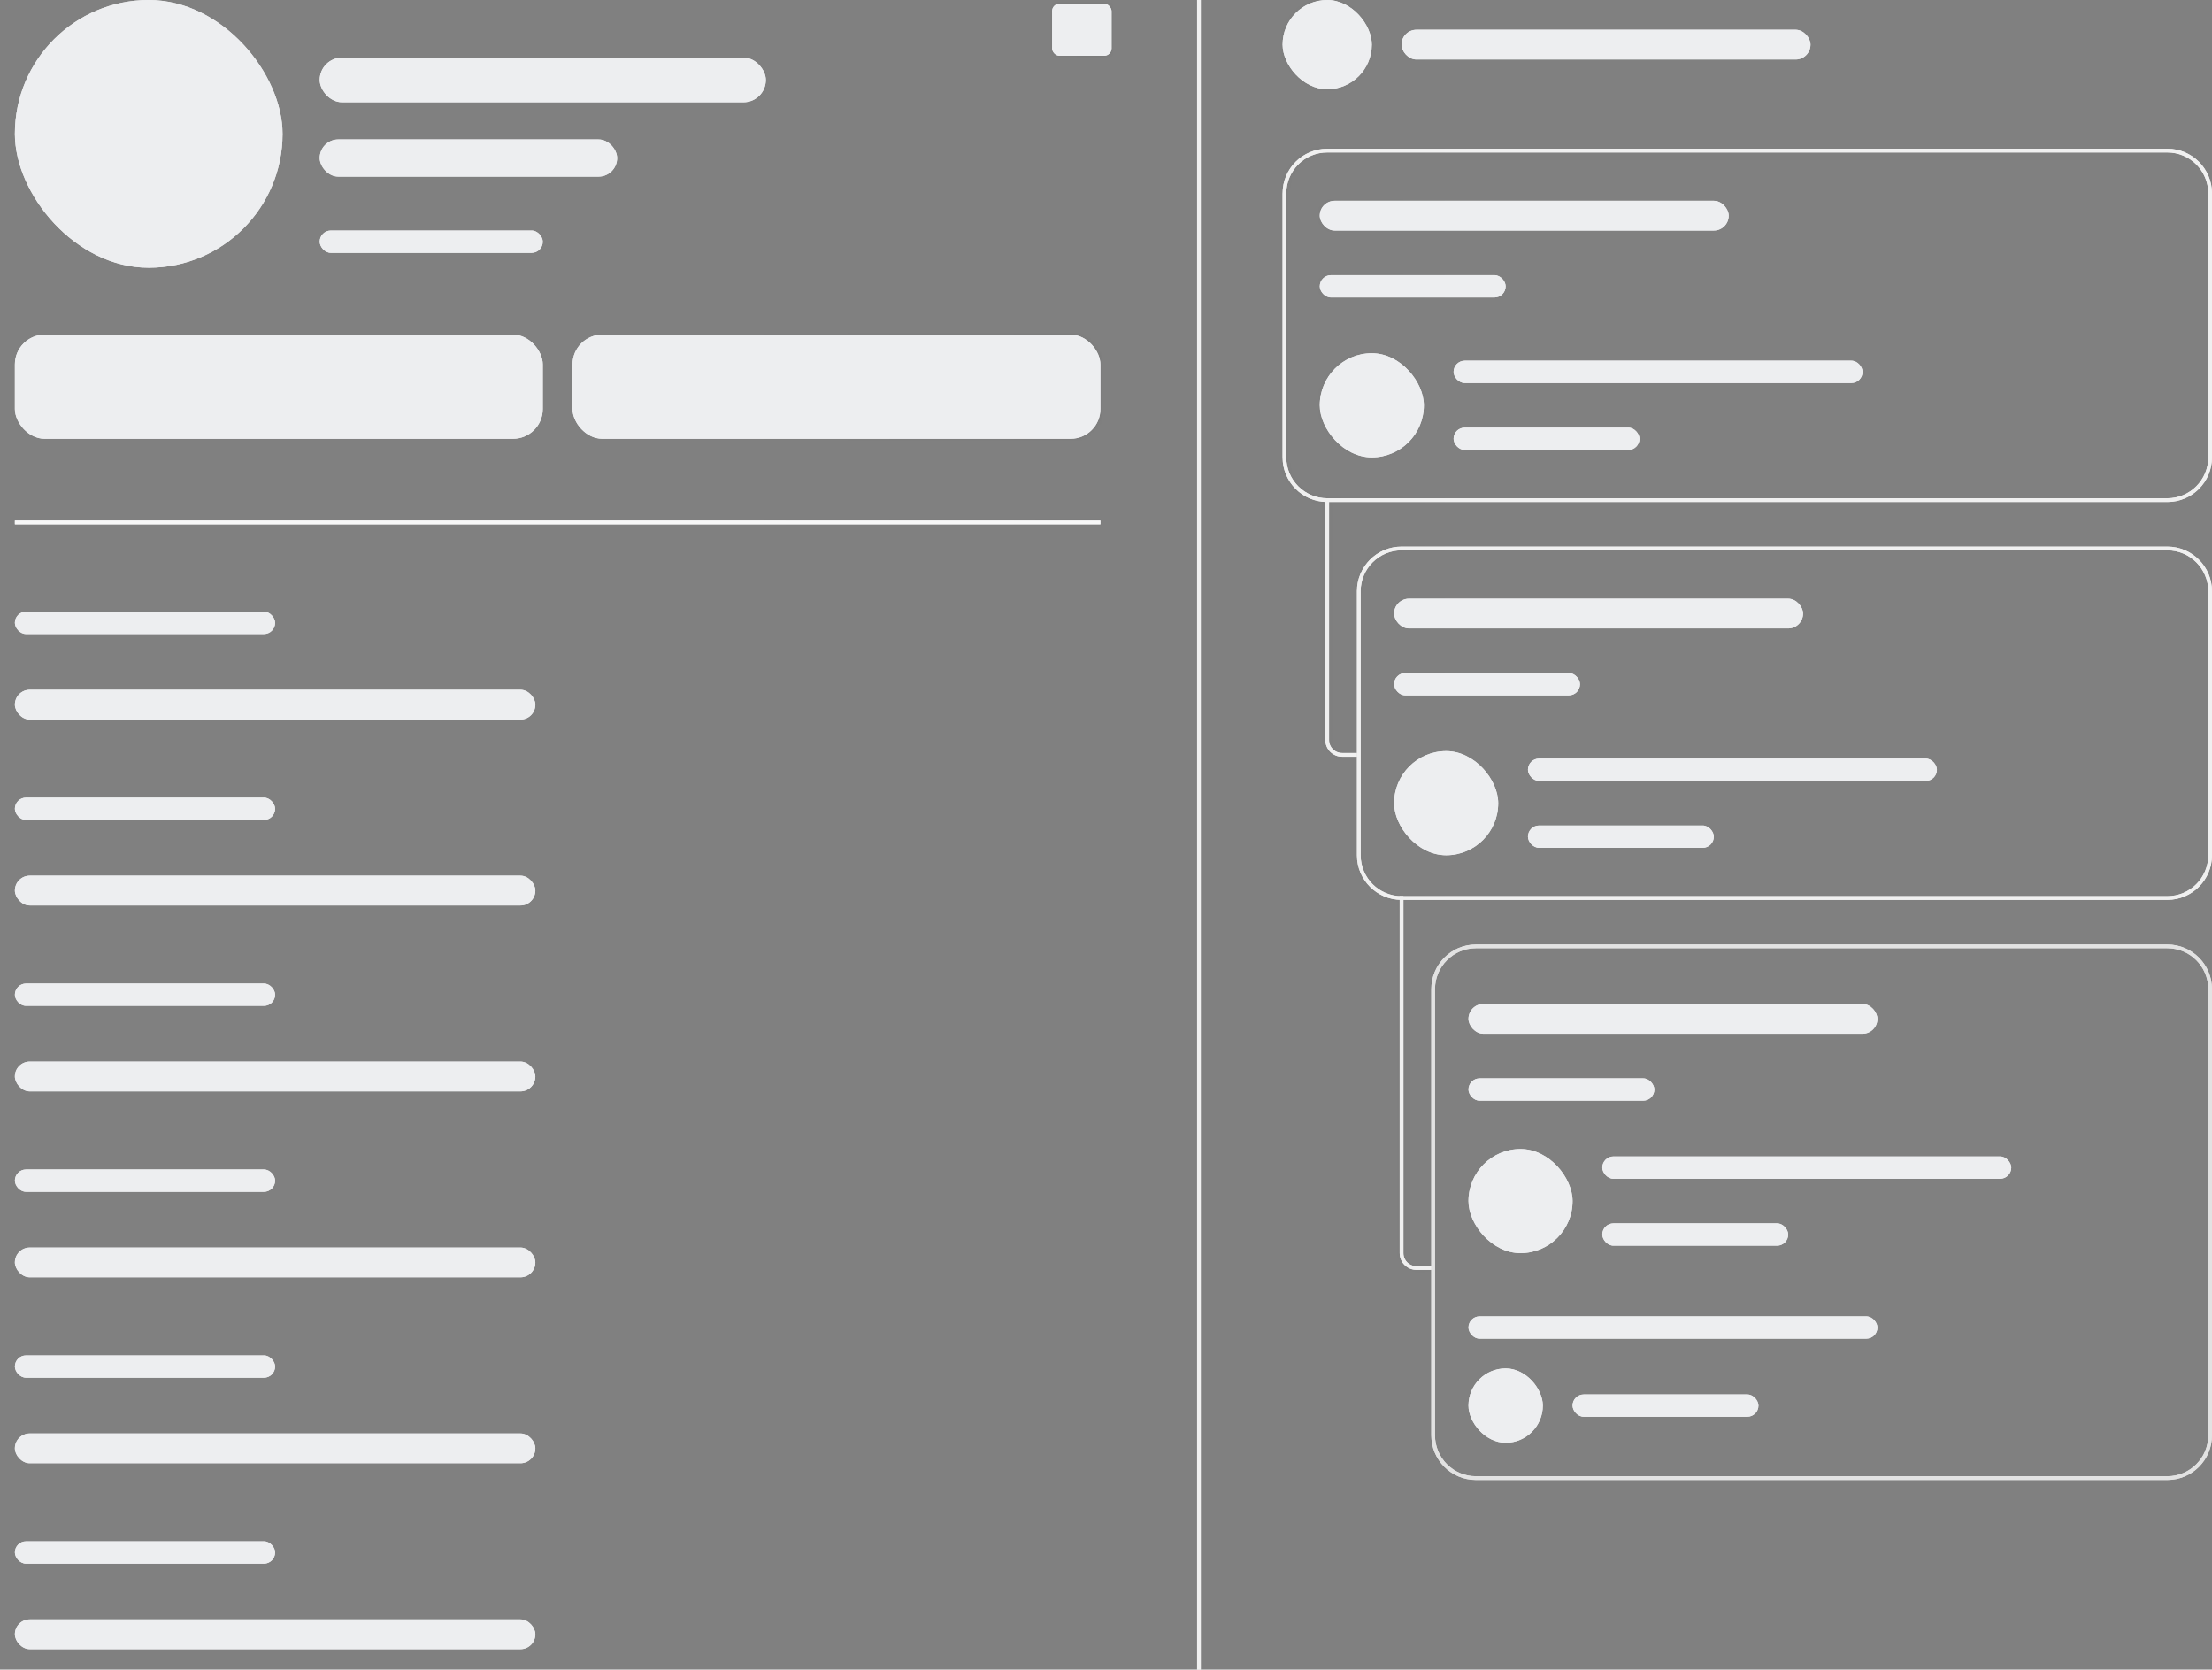 <svg width="595" height="449" viewBox="0 0 595 449" fill="none" xmlns="http://www.w3.org/2000/svg" xmlns:xlink="http://www.w3.org/1999/xlink">
	<rect x="0" y="0" width="595" height="449" fill="#808080" stroke="none"/>
	<svg width="595" height="449" id="skeleton-elements">
		<rect x="345" width="24" height="24" rx="12" fill="#EDEEF0"/>
		<rect x="377" y="8" width="110" height="8" rx="4" fill="#EDEEF0"/>
		<path d="M385.5 266C385.5 259.649 390.649 254.5 397 254.5H583C589.351 254.5 594.5 259.649 594.5 266V386C594.5 392.351 589.351 397.5 583 397.5H397C390.649 397.5 385.5 392.351 385.5 386V266Z" stroke="#E2E2E2"/>
		<rect x="395" y="270" width="110" height="8" rx="4" fill="#EDEEF0"/>
		<rect x="395" y="290" width="50" height="6" rx="3" fill="#EDEEF0"/>
		<rect x="395" y="309" width="28" height="28" rx="14" fill="#EDEEF0"/>
		<rect x="431" y="311" width="110" height="6" rx="3" fill="#EDEEF0"/>
		<rect x="431" y="329" width="50" height="6" rx="3" fill="#EDEEF0"/>
		<rect x="395" y="354" width="110" height="6" rx="3" fill="#EDEEF0"/>
		<rect x="395" y="368" width="20" height="20" rx="10" fill="#EDEEF0"/>
		<rect x="423" y="375" width="50" height="6" rx="3" fill="#EDEEF0"/>
		<path d="M377 241V337C377 339.209 378.791 341 381 341H385" stroke="#F0F0F0"/>
		<path d="M365.5 159C365.5 152.649 370.649 147.5 377 147.5H583C589.351 147.5 594.5 152.649 594.5 159V230C594.5 236.351 589.351 241.5 583 241.5H377C370.649 241.5 365.5 236.351 365.5 230V159Z" stroke="#F0F0F0"/>
		<rect x="375" y="161" width="110" height="8" rx="4" fill="#EDEEF0"/>
		<rect x="375" y="181" width="50" height="6" rx="3" fill="#EDEEF0"/>
		<rect x="375" y="202" width="28" height="28" rx="14" fill="#EDEEF0"/>
		<rect x="411" y="204" width="110" height="6" rx="3" fill="#EDEEF0"/>
		<rect x="411" y="222" width="50" height="6" rx="3" fill="#EDEEF0"/>
		<path d="M357 134V199C357 201.209 358.791 203 361 203H365" stroke="#F0F0F0"/>
		<path d="M345.5 52C345.5 45.649 350.649 40.5 357 40.5H583C589.351 40.5 594.5 45.649 594.5 52V123C594.5 129.351 589.351 134.5 583 134.5H357C350.649 134.5 345.5 129.351 345.5 123V52Z" stroke="#F0F0F0"/>
		<rect x="355" y="54" width="110" height="8" rx="4" fill="#EDEEF0"/>
		<rect x="355" y="74" width="50" height="6" rx="3" fill="#EDEEF0"/>
		<rect x="355" y="95" width="28" height="28" rx="14" fill="#EDEEF0"/>
		<rect x="391" y="97" width="110" height="6" rx="3" fill="#EDEEF0"/>
		<rect x="391" y="115" width="50" height="6" rx="3" fill="#EDEEF0"/>
		<rect x="322" width="1" height="449" fill="#F0F0F0"/>
		<g clip-path="url(#clip1_1118_26740)">
			<rect width="300" height="449"/>
			<rect x="4" width="72" height="72" rx="36" fill="#EDEEF0"/>
			<rect x="86" y="15.5" width="120" height="12" rx="6" fill="#EDEEF0"/>
			<rect x="86" y="37.5" width="80" height="10" rx="5" fill="#EDEEF0"/>
			<rect x="86" y="62" width="60" height="6" rx="3" fill="#EDEEF0"/>
			<rect x="283" y="1" width="16" height="14" rx="2" fill="#EDEEF0"/>
			<rect x="4" y="90" width="142" height="28" rx="8" fill="#EDEEF0"/>
			<rect x="154" y="90" width="142" height="28" rx="8" fill="#EDEEF0"/>
			<rect x="4" y="140" width="292" height="1" fill="#F7F7F7"/>
			<rect x="4" y="164.5" width="70" height="6" rx="3" fill="#EDEEF0"/>
			<rect x="4" y="185.5" width="140" height="8" rx="4" fill="#EDEEF0"/>
			<rect x="4" y="214.5" width="70" height="6" rx="3" fill="#EDEEF0"/>
			<rect x="4" y="235.5" width="140" height="8" rx="4" fill="#EDEEF0"/>
			<rect x="4" y="264.5" width="70" height="6" rx="3" fill="#EDEEF0"/>
			<rect x="4" y="285.5" width="140" height="8" rx="4" fill="#EDEEF0"/>
			<rect x="4" y="314.5" width="70" height="6" rx="3" fill="#EDEEF0"/>
			<rect x="4" y="335.5" width="140" height="8" rx="4" fill="#EDEEF0"/>
			<rect x="4" y="364.5" width="70" height="6" rx="3" fill="#EDEEF0"/>
			<rect x="4" y="385.5" width="140" height="8" rx="4" fill="#EDEEF0"/>
			<rect x="4" y="414.5" width="70" height="6" rx="3" fill="#EDEEF0"/>
			<rect x="4" y="435.5" width="140" height="8" rx="4" fill="#EDEEF0"/>
		</g>
	</svg>

	<defs>
		<filter id="filter0_d_3935_148950" x="0" y="0" width="595" height="449" filterUnits="userSpaceOnUse" color-interpolation-filters="sRGB">
			<feFlood flood-opacity="0" result="BackgroundImageFix"/>
			<feColorMatrix in="SourceAlpha" type="matrix" values="0 0 0 0 0 0 0 0 0 0 0 0 0 0 0 0 0 0 127 0" result="hardAlpha"/>
			<feOffset dy="8"/>
			<feGaussianBlur stdDeviation="6.5"/>
			<feComposite in2="hardAlpha" operator="out"/>
			<feColorMatrix type="matrix" values="0 0 0 0 0 0 0 0 0 0 0 0 0 0 0 0 0 0 0.09 0"/>
			<feBlend mode="normal" in2="BackgroundImageFix" result="effect1_dropShadow_3935_148950"/>
			<feBlend mode="normal" in="SourceGraphic" in2="effect1_dropShadow_3935_148950" result="shape"/>
		</filter>
		<linearGradient id="paint0_linear_3935_148950" x1="191" y1="5" x2="191" y2="187.369" gradientUnits="userSpaceOnUse">
			<stop stop-opacity="0.2"/>
			<stop offset="1" stop-opacity="0"/>
		</linearGradient>

		<linearGradient x1="66.6%" y1="50%" x2="33.3%" y2="50%" id="msk_gd">
			<stop stop-color="#000000" stop-opacity="0" offset="0%"/>
			<stop stop-color="#000000" stop-opacity="0.07" offset="50%"/>
			<stop stop-color="#000000" stop-opacity="0" offset="100%"/>
		</linearGradient>
	</defs>

	<rect id="msk1" width="100%" fill="url(#msk_gd)" mask="url(#headerMsk)" height="100%"/>
	<mask id="headerMsk">
		<use xlink:href="#skeleton-elements"/>
	</mask>

	<animate xlink:href="#msk1" attributeName="x" from="-100%" to="100%" dur="1s" begin="0s" repeatCount="indefinite"/>
</svg>
